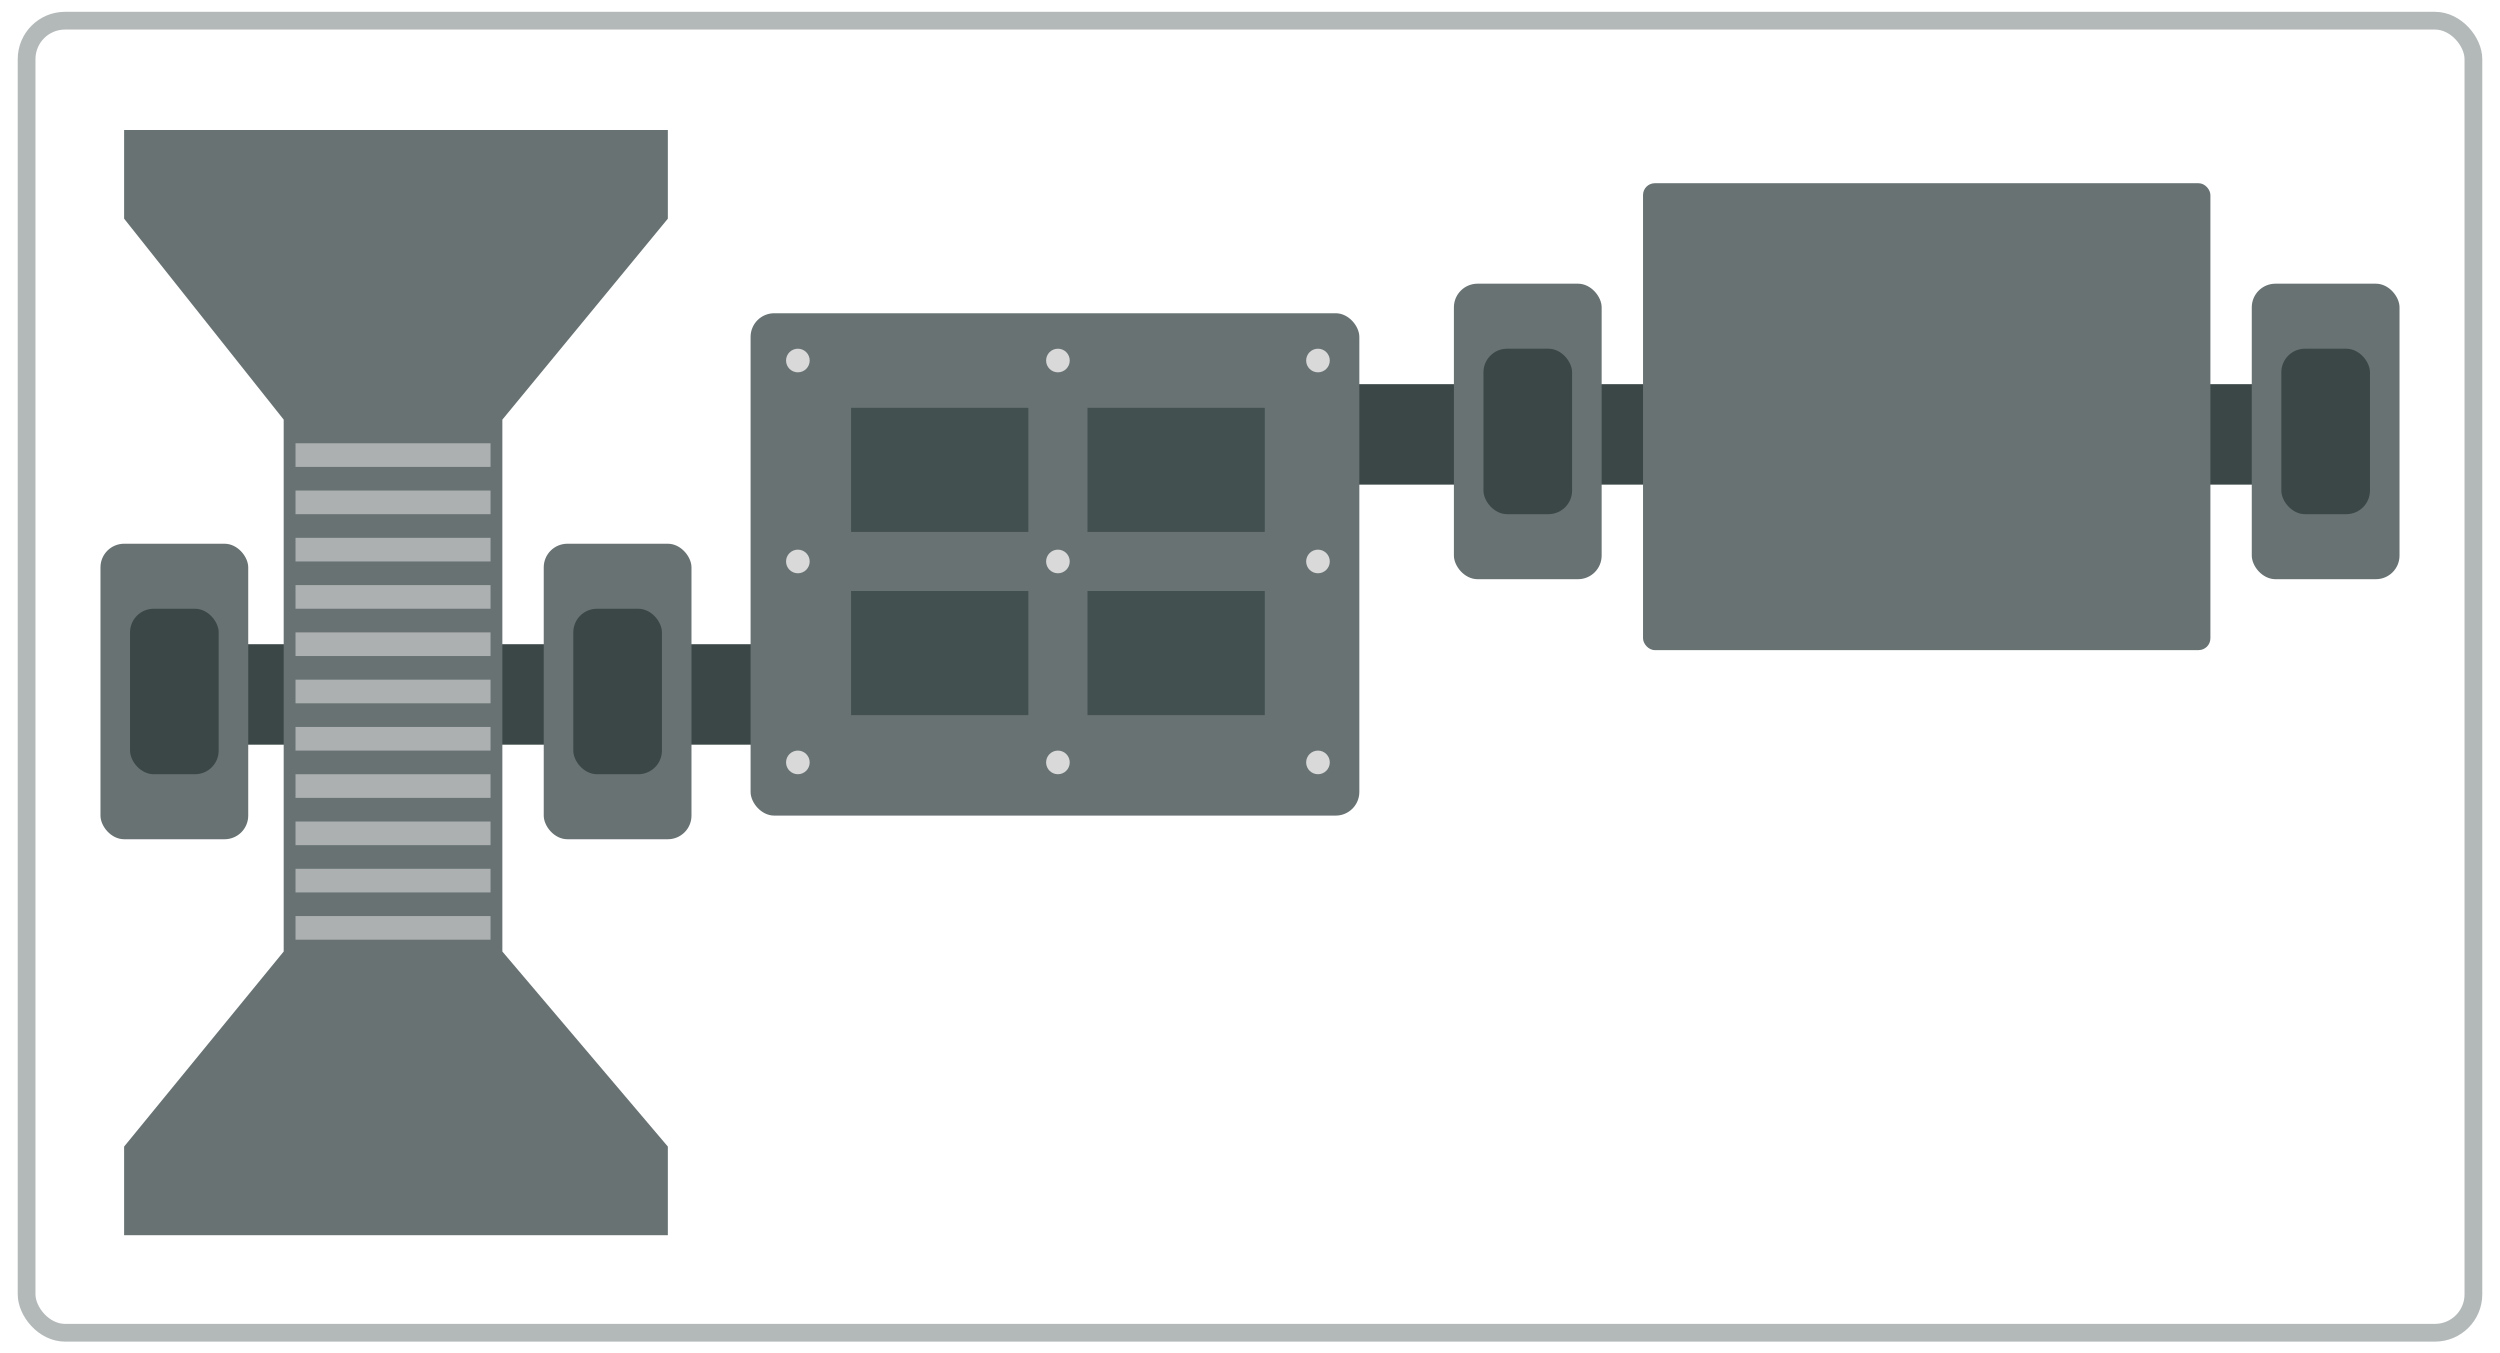 <svg width="423" height="229" viewBox="0 0 423 229" fill="none" xmlns="http://www.w3.org/2000/svg">
<rect x="222" y="65" width="165" height="17" fill="#3B4747"/>
<rect x="22" y="109" width="116" height="17" fill="#3B4747"/>
<path d="M113 209H21V194L48 161V71L21 37V22H113V37L85 71V161L113 194V209Z" fill="#687273"/>
<rect x="127" y="53" width="103" height="85" rx="4" fill="#687273"/>
<rect x="144" y="69" width="30" height="21" fill="#425050"/>
<rect x="184" y="69" width="30" height="21" fill="#425050"/>
<rect x="184" y="100" width="30" height="21" fill="#425050"/>
<rect x="144" y="100" width="30" height="21" fill="#425050"/>
<rect x="17" y="92" width="25" height="50" rx="4" fill="#687273"/>
<rect x="22" y="103" width="15" height="28" rx="4" fill="#3B4747"/>
<rect x="246" y="48" width="25" height="50" rx="4" fill="#687273"/>
<rect x="251" y="59" width="15" height="28" rx="4" fill="#3B4747"/>
<rect x="92" y="92" width="25" height="50" rx="4" fill="#687273"/>
<rect x="97" y="103" width="15" height="28" rx="4" fill="#3B4747"/>
<rect x="381" y="48" width="25" height="50" rx="4" fill="#687273"/>
<rect x="386" y="59" width="15" height="28" rx="4" fill="#3B4747"/>
<rect x="278" y="31" width="96" height="79" rx="2" fill="#687273"/>
<rect x="50" y="155" width="33" height="4" fill="#D9D9D9" fill-opacity="0.6"/>
<rect x="50" y="131" width="33" height="4" fill="#D9D9D9" fill-opacity="0.6"/>
<rect x="50" y="107" width="33" height="4" fill="#D9D9D9" fill-opacity="0.6"/>
<rect x="50" y="83" width="33" height="4" fill="#D9D9D9" fill-opacity="0.6"/>
<rect x="50" y="147" width="33" height="4" fill="#D9D9D9" fill-opacity="0.6"/>
<rect x="50" y="123" width="33" height="4" fill="#D9D9D9" fill-opacity="0.6"/>
<rect x="50" y="99" width="33" height="4" fill="#D9D9D9" fill-opacity="0.6"/>
<rect x="50" y="75" width="33" height="4" fill="#D9D9D9" fill-opacity="0.6"/>
<rect x="50" y="139" width="33" height="4" fill="#D9D9D9" fill-opacity="0.6"/>
<rect x="50" y="115" width="33" height="4" fill="#D9D9D9" fill-opacity="0.6"/>
<rect x="50" y="91" width="33" height="4" fill="#D9D9D9" fill-opacity="0.6"/>
<rect x="4.5" y="3.5" width="414" height="222" rx="6.5" stroke="#687273" stroke-opacity="0.5" stroke-width="3"/>
<circle cx="179" cy="61" r="2" fill="#D9D9D9"/>
<circle cx="179" cy="129" r="2" fill="#D9D9D9"/>
<circle cx="179" cy="95" r="2" fill="#D9D9D9"/>
<circle cx="135" cy="61" r="2" fill="#D9D9D9"/>
<circle cx="135" cy="129" r="2" fill="#D9D9D9"/>
<circle cx="223" cy="61" r="2" fill="#D9D9D9"/>
<circle cx="223" cy="129" r="2" fill="#D9D9D9"/>
<circle cx="223" cy="95" r="2" fill="#D9D9D9"/>
<circle cx="135" cy="95" r="2" fill="#D9D9D9"/>
</svg>
